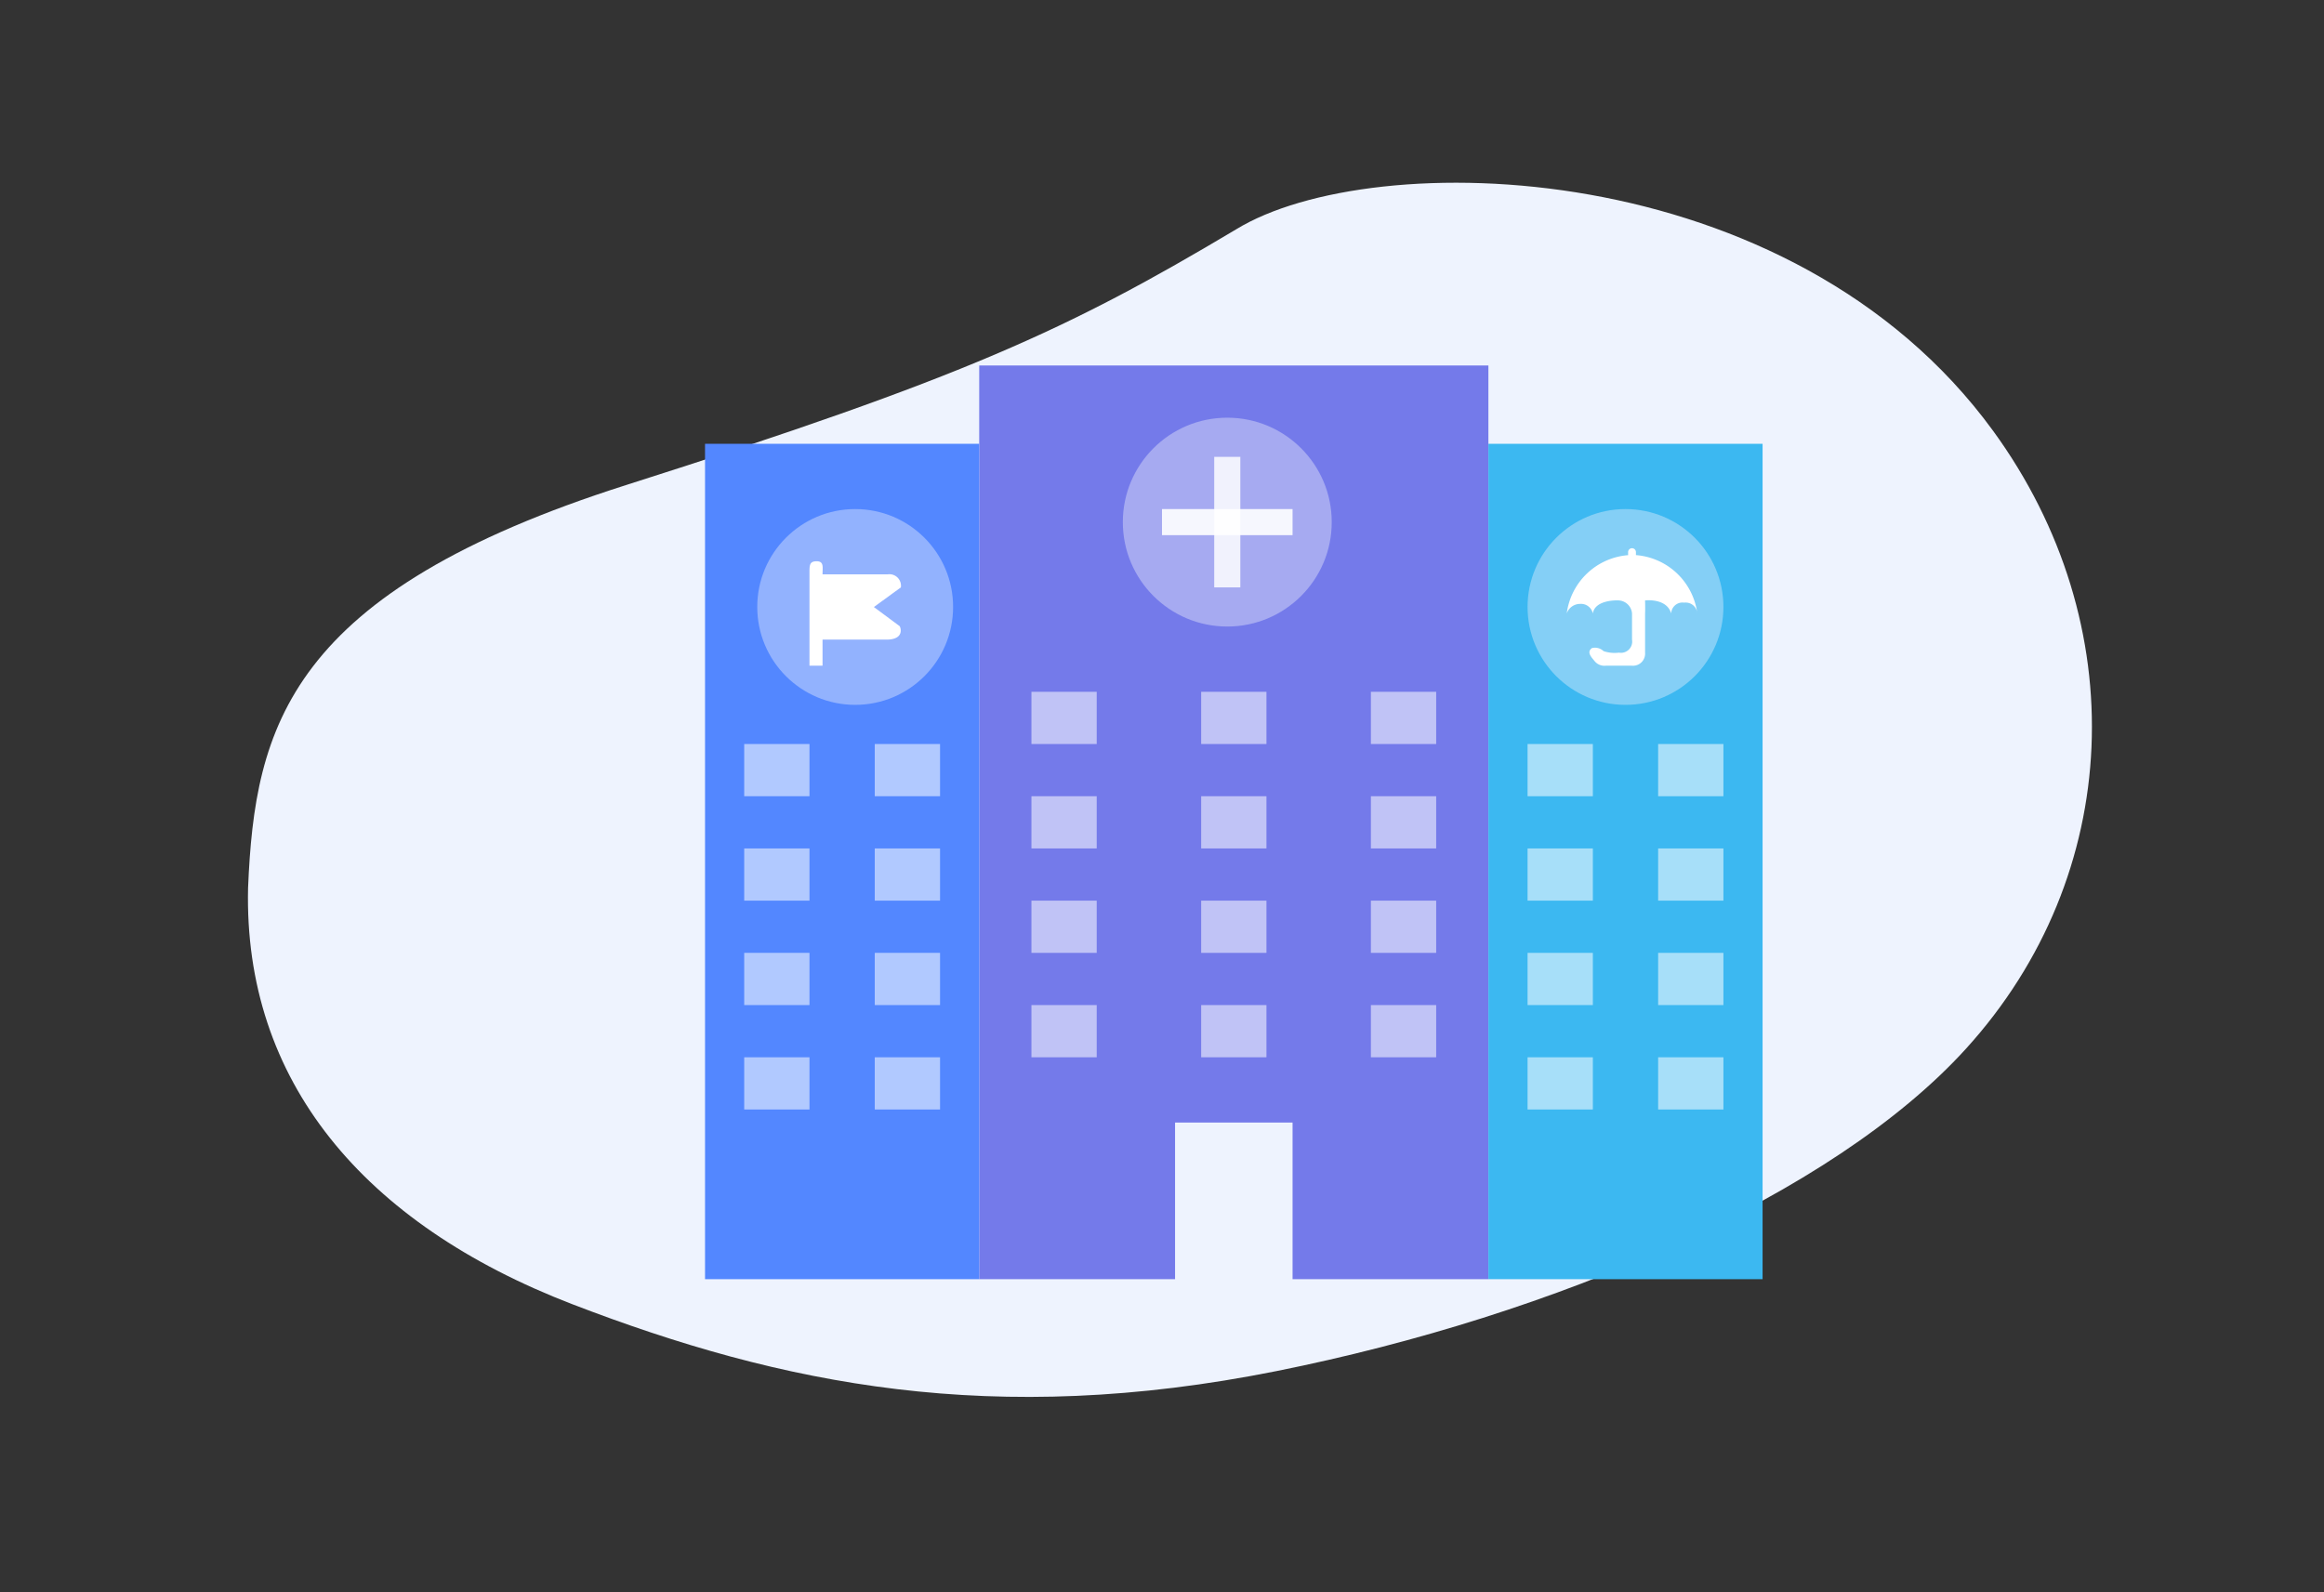 <svg id="icon" xmlns="http://www.w3.org/2000/svg" width="178" height="122" viewBox="0 0 178 122">
  <rect x="0" y="0" width="178" height="122" fill="#333333" stroke="none"/>
  <defs>
    <style>
      .cls-1 {
        fill: #eef3fe;
      }

      .cls-1, .cls-2, .cls-3, .cls-4, .cls-5, .cls-7, .cls-9 {
        fill-rule: evenodd;
      }

      .cls-2 {
        fill: #747aea;
      }

      .cls-3 {
        fill: #3cb8f1;
      }

      .cls-4 {
        fill: #5387ff;
      }

      .cls-5, .cls-8, .cls-9 {
        fill: #fff;
      }

      .cls-5 {
        opacity: 0.55;
      }

      .cls-6, .cls-7 {
        fill: #f1f2fd;
      }

      .cls-6 {
        opacity: 0.4;
      }

      .cls-8 {
        opacity: 0.9;
      }
    </style>
  </defs>
  <path class="cls-1" d="M19,68.019c0.518-12.348,3.106-22.638,28.987-30.87S81.739,25.287,94.68,17.569c10.426-6.394,42.473-5.832,57.974,15.435,10.784,14.8,10.007,34.037-2.07,47.334-10.26,11.3-31.5,20.432-52.8,24.7-21.692,4.344-37.893,1.057-53.939-5.117S18.655,82.768,19,68.019Z"/>
  <g id="Comapny_copy" data-name="Comapny copy">
    <path id="Forma_1" data-name="Forma 1" class="cls-2" d="M75,98H90V86h9V98h15V28H75V98Z"/>
    <path id="Forma_1_copy_5" data-name="Forma 1 copy 5" class="cls-3" d="M114,34V98h21V34H114Z"/>
    <path id="Forma_1_copy_4" data-name="Forma 1 copy 4" class="cls-4" d="M75,84V34H54V98H75V84Z"/>
    <path id="Forma_1_copy_20" data-name="Forma 1 copy 20" class="cls-5" d="M79,53h5v4H79V53Zm31,0v4h-5V53m-8,0v4H92V53M79,61h5v4H79V61Zm31,0v4h-5V61m-8,0v4H92V61M79,69h5v4H79V69Zm31,0v4h-5V69m-8,0v4H92V69M79,77h5v4H79V77Zm31,0v4h-5V77m-8,0v4H92V77"/>
    <path id="Forma_1_copy_21" data-name="Forma 1 copy 21" class="cls-5" d="M57,57h5v4H57V57Zm0,8h5v4H57V65Zm0,8h5v4H57V73Zm0,8h5v4H57V81Z"/>
    <path id="Forma_1_copy_22" data-name="Forma 1 copy 22" class="cls-5" d="M67,57h5v4H67V57Zm0,8h5v4H67V65Zm0,8h5v4H67V73Zm0,8h5v4H67V81Z"/>
    <path id="Forma_1_copy_23" data-name="Forma 1 copy 23" class="cls-5" d="M117,57h5v4h-5V57Zm0,8h5v4h-5V65Zm0,8h5v4h-5V73Zm0,8h5v4h-5V81Z"/>
    <path id="Forma_1_copy_23-2" data-name="Forma 1 copy 23" class="cls-5" d="M127,57h5v4h-5V57Zm0,8h5v4h-5V65Zm0,8h5v4h-5V73Zm0,8h5v4h-5V81Z"/>
    <g id="plus">
      <circle class="cls-6" cx="94" cy="40" r="8"/>
      <path id="Forma_1_copy_12" data-name="Forma 1 copy 12" class="cls-7" d="M95,35V45H93V35"/>
      <rect id="Forma_1_copy_11" data-name="Forma 1 copy 11" class="cls-8" x="89" y="39" width="10" height="2"/>
    </g>
    <g id="education">
      <circle class="cls-6" cx="65.5" cy="46.5" r="7.5"/>
      <path class="cls-9" d="M63,51V49h5c1.242-.047,1-0.889.906-1.03l-1.974-1.464L69,45a0.887,0.887,0,0,0-1-1H63c0-.532.124-1-0.447-1C61.967,43,62,43.335,62,44v7h1Z"/>
    </g>
    <g id="education_copy" data-name="education copy">
      <circle class="cls-6" cx="124.5" cy="46.5" r="7.5"/>
      <path id="Forma_1-2" data-name="Forma 1" class="cls-9" d="M130,47a0.892,0.892,0,0,0-1-.83,0.867,0.867,0,0,0-1,.83h0c-0.343-1.205-2-1-2-1s0.019,0.7,0,1v3a0.927,0.927,0,0,1-1,1c-0.385,0-1.405,0-2,0a0.978,0.978,0,0,1-.828-0.306c-0.235-.3-0.695-0.714-0.246-1.041a0.948,0.948,0,0,1,.895.231A2.648,2.648,0,0,0,124,50a0.861,0.861,0,0,0,1-1V47a1.083,1.083,0,0,0-1-1c-0.216-.019-1.848-0.035-2,1h0a0.927,0.927,0,0,0-.976-0.735A1.083,1.083,0,0,0,120,47a5.142,5.142,0,0,1,4.7-4.468V42.3a0.3,0.3,0,1,1,.6,0v0.228A5.137,5.137,0,0,1,130,47Z"/>
    </g>
  </g>
</svg>
